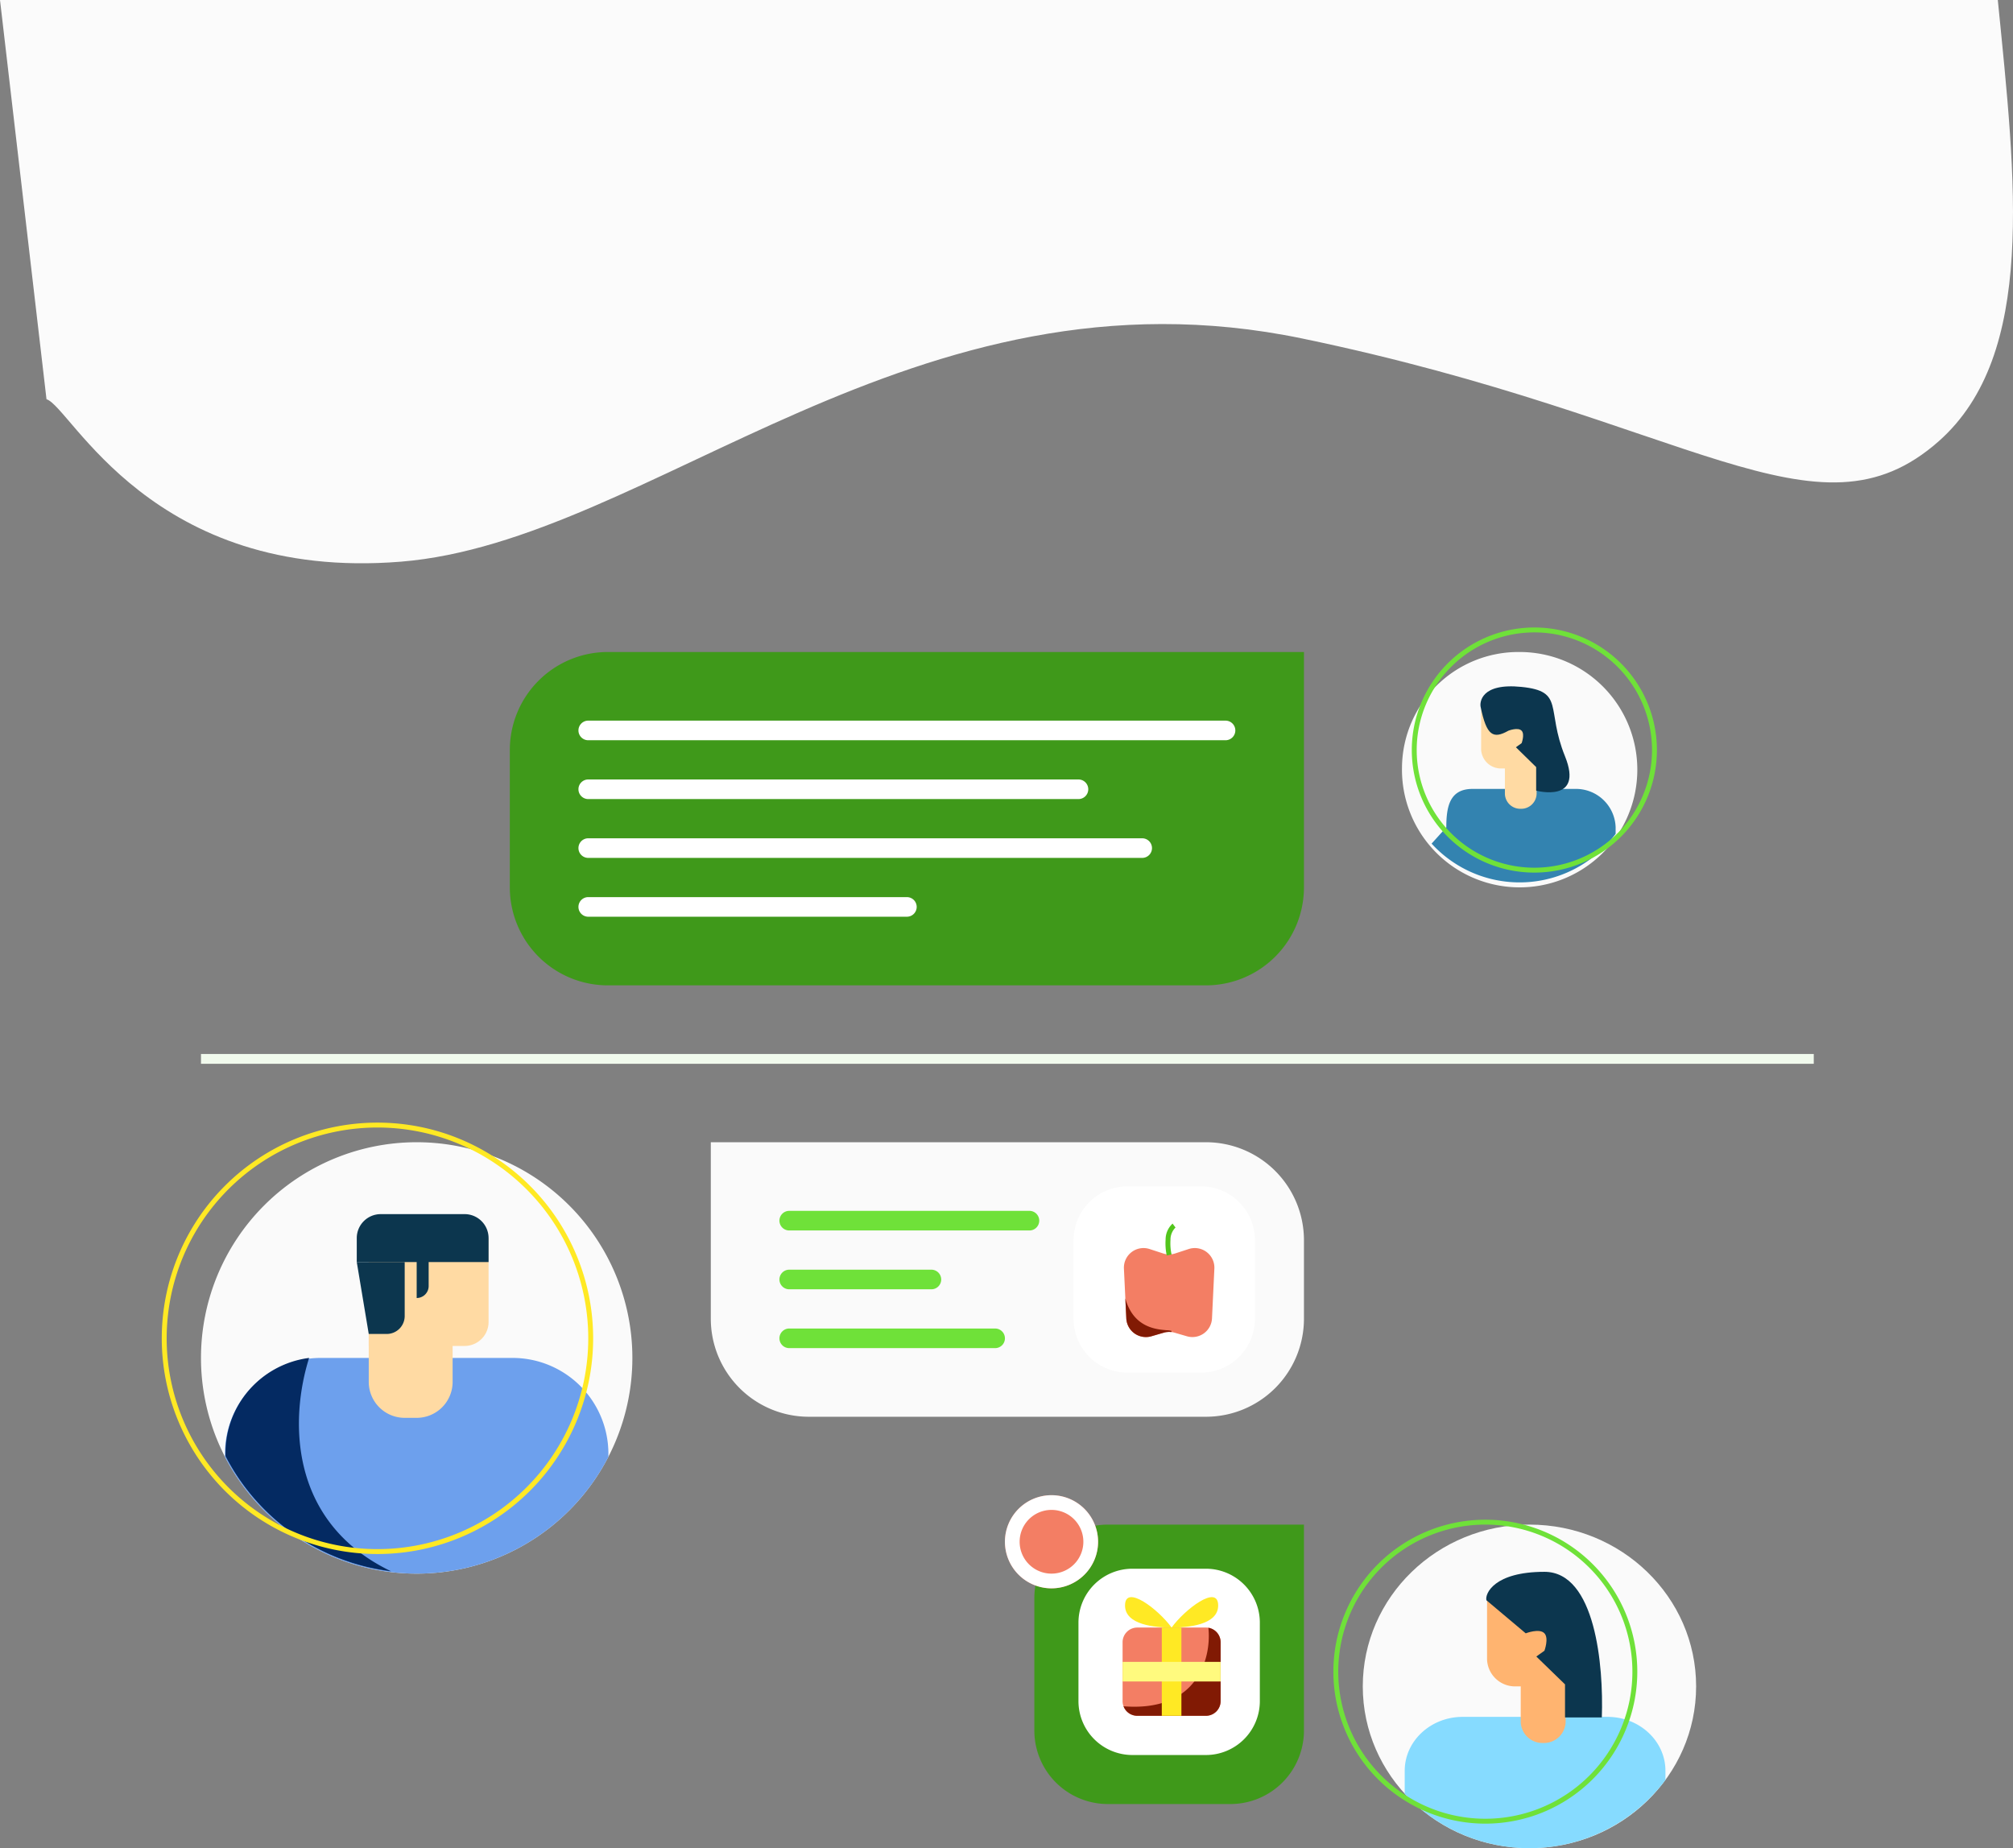 <svg id="Group_13" data-name="Group 13" xmlns="http://www.w3.org/2000/svg" width="410.641" height="377" viewBox="0 0 410.641 377">
  <rect x="0" y="0" width="410.641" height="377" fill="#808080" stroke="none"/>
  <path id="Path_651" data-name="Path 651" d="M111,250a44,44,0,1,1-44-44A44,44,0,0,1,111,250Z" transform="translate(18 27)" fill="#fafafa"/>
  <path id="Path_652" data-name="Path 652" d="M27.889,270.177v-.621A19.555,19.555,0,0,1,47.444,250H86.556a19.555,19.555,0,0,1,19.555,19.556v.621a44.016,44.016,0,0,1-78.222,0Z" transform="translate(18 27)" fill="#6da0ed" fill-rule="evenodd"/>
  <path id="Path_653" data-name="Path 653" d="M61.77,293.521C40.725,283.393,41.187,262.263,45.057,250A19.559,19.559,0,0,0,28,269.4v.622A44.032,44.032,0,0,0,61.77,293.521Z" transform="translate(18 27)" fill="#042a62" fill-rule="evenodd"/>
  <path id="Path_654" data-name="Path 654" d="M57.222,242.667H74.333v12.222A7.333,7.333,0,0,1,67,262.222H64.556a7.333,7.333,0,0,1-7.333-7.333Z" transform="translate(18 27)" fill="#ffdaa3"/>
  <path id="Path_655" data-name="Path 655" d="M57.222,225.556H81.667v17.111a4.889,4.889,0,0,1-4.889,4.889H57.222Z" transform="translate(18 27)" fill="#ffdaa3"/>
  <path id="Path_656" data-name="Path 656" d="M54.778,225.556a4.888,4.888,0,0,1,4.889-4.889H76.778a4.888,4.888,0,0,1,4.889,4.889v4.888H54.778Z" transform="translate(18 27)" fill="#0c364e"/>
  <path id="Path_657" data-name="Path 657" d="M54.778,230.444h9.778v11a3.666,3.666,0,0,1-3.667,3.667H57.222Z" transform="translate(18 27)" fill="#0c364e"/>
  <path id="Path_658" data-name="Path 658" d="M67,228h2.444v7.333A2.445,2.445,0,0,1,67,237.778h0Z" transform="translate(18 27)" fill="#0c364e"/>
  <path id="Path_659" data-name="Path 659" d="M59,289a43,43,0,1,0-43-43A43,43,0,0,0,59,289Zm0,1a44,44,0,1,0-44-44A44,44,0,0,0,59,290Z" transform="translate(18 27)" fill="#ffe924" fill-rule="evenodd"/>
  <path id="Path_660" data-name="Path 660" d="M260,317c0,18.225,15.222,33,34,33s34-14.775,34-33-15.222-33-34-33S260,298.775,260,317Z" transform="translate(18 27)" fill="#fafafa"/>
  <path id="Path_661" data-name="Path 661" d="M321.74,336.086V334.22c0-6.075-5.295-11-11.827-11H280.381c-6.531,0-11.826,4.925-11.826,11v4.668a34.646,34.646,0,0,0,53.185-2.8Z" transform="translate(18 27)" fill="#86dbff" fill-rule="evenodd"/>
  <path id="Path_662" data-name="Path 662" d="M301.382,315.054h-9.161v9.231a4.43,4.43,0,0,0,4.58,4.261h0a4.43,4.43,0,0,0,4.581-4.261Z" transform="translate(18 27)" fill="#ffb470"/>
  <path id="Path_663" data-name="Path 663" d="M301.382,299.2H285.35v12.3a5.717,5.717,0,0,0,5.913,5.5h10.119Z" transform="translate(18 27)" fill="#ffb470"/>
  <path id="Path_664" data-name="Path 664" d="M293.239,306.178l-8.016-6.746c-.339-1.3,1.527-5.8,11.833-5.8,10.409,0,12.087,19.172,11.706,29.705h-7.507v-6.746l-5.853-5.68,1.654-1.184s.944-2.535,0-3.55C296.041,305.086,293.239,306.178,293.239,306.178Z" transform="translate(18 27)" fill="#0c364e"/>
  <path id="Path_665" data-name="Path 665" d="M268,129.5A24.005,24.005,0,1,0,292,106,23.754,23.754,0,0,0,268,129.5Z" transform="translate(18 27)" fill="#fafafa"/>
  <path id="Path_666" data-name="Path 666" d="M311.581,143.092v-1.329a8.1,8.1,0,0,0-8.348-7.834H282.387c-4.611,0-5.348,3.507-5.348,7.834l-3,3.324a24.32,24.32,0,0,0,37.542-2Z" transform="translate(18 27)" fill="#3383b0" fill-rule="evenodd"/>
  <path id="Path_667" data-name="Path 667" d="M295.459,128.373h-6.467v6.574a3.139,3.139,0,0,0,3.233,3.034h0a3.139,3.139,0,0,0,3.234-3.034Z" transform="translate(18 27)" fill="#ffdaa3"/>
  <path id="Path_668" data-name="Path 668" d="M295.459,117.08H284.142v8.762a4.052,4.052,0,0,0,4.174,3.917h7.143Z" transform="translate(18 27)" fill="#ffdaa3"/>
  <path id="Path_669" data-name="Path 669" d="M289.711,122.052c-3.148,1.776-4.455.984-5.659-4.8-.239-.927,0-4.989,8.353-4.129,8.822.908,4.923,4.448,8.843,14.14s-5.879,7.014-5.879,7.014v-4.8l-4.131-4.046,1.167-.842s.676-1.809,0-2.529C291.685,121.285,289.711,122.052,289.711,122.052Z" transform="translate(18 27)" fill="#0c364e"/>
  <path id="Path_670" data-name="Path 670" d="M63.786,87.574C12.843,91.693-3.52,55.938-8.514,54.44L-18-27H389.541C393.2,9.818,397.478,45.327,377.5,63c-24.972,22.091-50.455-4.48-129.866-20.954S114.728,83.455,63.786,87.574Z" transform="translate(18 27)" fill="#fbfbfb"/>
  <path id="Path_671" data-name="Path 671" d="M86,126a20,20,0,0,1,20-20H248v48a20,20,0,0,1-20,20H106a20,20,0,0,1-20-20Z" transform="translate(18 27)" fill="#3f991a"/>
  <path id="Path_672" data-name="Path 672" d="M193,299a15,15,0,0,1,15-15h40v42a15,15,0,0,1-15,15H208a15,15,0,0,1-15-15Z" transform="translate(18 27)" fill="#3f991a"/>
  <path id="Path_673" data-name="Path 673" d="M248,226a20,20,0,0,0-20-20H127v36a20,20,0,0,0,20,20h81a20,20,0,0,0,20-20Z" transform="translate(18 27)" fill="#fafafa"/>
  <path id="Path_674" data-name="Path 674" d="M202,304a11,11,0,0,1,11-11h15a11,11,0,0,1,11,11v16a11,11,0,0,1-11,11H213a11,11,0,0,1-11-11Z" transform="translate(18 27)" fill="#fff"/>
  <path id="Path_675" data-name="Path 675" d="M201,226a11,11,0,0,1,11-11h15a11,11,0,0,1,11,11v16a11,11,0,0,1-11,11H212a11,11,0,0,1-11-11Z" transform="translate(18 27)" fill="#fff"/>
  <path id="Path_676" data-name="Path 676" d="M141,222a2,2,0,0,1,2-2h49a2,2,0,0,1,2,2h0a2,2,0,0,1-2,2H143a2,2,0,0,1-2-2Z" transform="translate(18 27)" fill="#6fe139"/>
  <path id="Path_677" data-name="Path 677" d="M141,234a2,2,0,0,1,2-2h29a2,2,0,0,1,2,2h0a2,2,0,0,1-2,2H143a2,2,0,0,1-2-2Z" transform="translate(18 27)" fill="#6fe139"/>
  <path id="Path_678" data-name="Path 678" d="M141,246a2,2,0,0,1,2-2h42a2,2,0,0,1,2,2h0a2,2,0,0,1-2,2H143a2,2,0,0,1-2-2Z" transform="translate(18 27)" fill="#6fe139"/>
  <path id="Path_679" data-name="Path 679" d="M100,122a2,2,0,0,1,2-2H232a2,2,0,0,1,2,2h0a2,2,0,0,1-2,2H102a2,2,0,0,1-2-2Z" transform="translate(18 27)" fill="#fff"/>
  <path id="Path_680" data-name="Path 680" d="M100,146a2,2,0,0,1,2-2H215a2,2,0,0,1,2,2h0a2,2,0,0,1-2,2H102a2,2,0,0,1-2-2Z" transform="translate(18 27)" fill="#fff"/>
  <path id="Path_681" data-name="Path 681" d="M100,134a2,2,0,0,1,2-2H202a2,2,0,0,1,2,2h0a2,2,0,0,1-2,2H102a2,2,0,0,1-2-2Z" transform="translate(18 27)" fill="#fff"/>
  <path id="Path_682" data-name="Path 682" d="M100,158a2,2,0,0,1,2-2h65a2,2,0,0,1,2,2h0a2,2,0,0,1-2,2H102a2,2,0,0,1-2-2Z" transform="translate(18 27)" fill="#fff"/>
  <path id="Path_683" data-name="Path 683" d="M206,287.5a9.5,9.5,0,1,1-9.5-9.5A9.5,9.5,0,0,1,206,287.5Z" transform="translate(18 27)" fill="#f37e64"/>
  <path id="Path_684" data-name="Path 684" d="M196.5,294a6.5,6.5,0,1,0-6.5-6.5A6.5,6.5,0,0,0,196.5,294Zm0,3a9.5,9.5,0,1,0-9.5-9.5A9.5,9.5,0,0,0,196.5,297Z" transform="translate(18 27)" fill="#fff" fill-rule="evenodd"/>
  <path id="Path_685" data-name="Path 685" d="M211,308a3,3,0,0,1,3-3h14a3,3,0,0,1,3,3v12a3,3,0,0,1-3,3H214a3,3,0,0,1-3-3Z" transform="translate(18 27)" fill="#f37e64"/>
  <path id="Path_686" data-name="Path 686" d="M211.193,321.062c15.348,1.2,17.952-10.1,17.312-16.02A3,3,0,0,1,231,308v12a3,3,0,0,1-3,3H214A3,3,0,0,1,211.193,321.062Z" transform="translate(18 27)" fill="#811a04" fill-rule="evenodd"/>
  <path id="Path_687" data-name="Path 687" d="M219,305h4v18h-4Z" transform="translate(18 27)" fill="#ffe924"/>
  <path id="Path_688" data-name="Path 688" d="M231,312v4H211v-4Z" transform="translate(18 27)" fill="#fffa7e"/>
  <path id="Path_689" data-name="Path 689" d="M221,305c2.647-3.66,9.5-8.963,9.5-4.5C230.5,304.489,224.308,305,221,305Z" transform="translate(18 27)" fill="#ffe924"/>
  <path id="Path_690" data-name="Path 690" d="M221,305c-2.647-3.66-9.5-8.963-9.5-4.5C211.5,304.489,217.692,305,221,305Z" transform="translate(18 27)" fill="#ffe924"/>
  <path id="Path_691" data-name="Path 691" d="M211.275,231.785a4,4,0,0,1,5.233-4l2.755.9a3.992,3.992,0,0,0,2.474,0l2.755-.9a4,4,0,0,1,5.233,4l-.484,10.149a4,4,0,0,1-5.112,3.65l-2.513-.73a4,4,0,0,0-2.232,0l-2.513.73a4,4,0,0,1-5.112-3.65Z" transform="translate(18 27)" fill="#f37e64"/>
  <path id="Path_692" data-name="Path 692" d="M220.927,244.718a3.99,3.99,0,0,0-1.543.136l-2.513.73a4,4,0,0,1-5.112-3.651l-.2-4.082c1.643,5.949,6.3,6.327,8.439,6.5a3.658,3.658,0,0,1,1,.148Z" transform="translate(18 27)" fill="#811a04" fill-rule="evenodd"/>
  <path id="Path_693" data-name="Path 693" d="M220.773,225.927a10.811,10.811,0,0,0,.215,2.965l-.976.216a11.714,11.714,0,0,1-.235-3.26A4.392,4.392,0,0,1,221.2,222.6l.6.8A3.446,3.446,0,0,0,220.773,225.927Z" transform="translate(18 27)" fill="#52c51c" fill-rule="evenodd"/>
  <path id="Path_694" data-name="Path 694" d="M23,188H352v2H23Z" transform="translate(18 27)" fill="#f1faed"/>
  <path id="Path_695" data-name="Path 695" d="M295,150a24,24,0,1,0-24-24A24,24,0,0,0,295,150Zm0,1a25,25,0,1,0-25-25A25,25,0,0,0,295,151Z" transform="translate(18 27)" fill="#6fe139" fill-rule="evenodd"/>
  <path id="Path_696" data-name="Path 696" d="M285,344a30,30,0,1,0-30-30A30,30,0,0,0,285,344Zm0,1a31,31,0,1,0-31-31A31,31,0,0,0,285,345Z" transform="translate(18 27)" fill="#6fe139" fill-rule="evenodd"/>
</svg>
